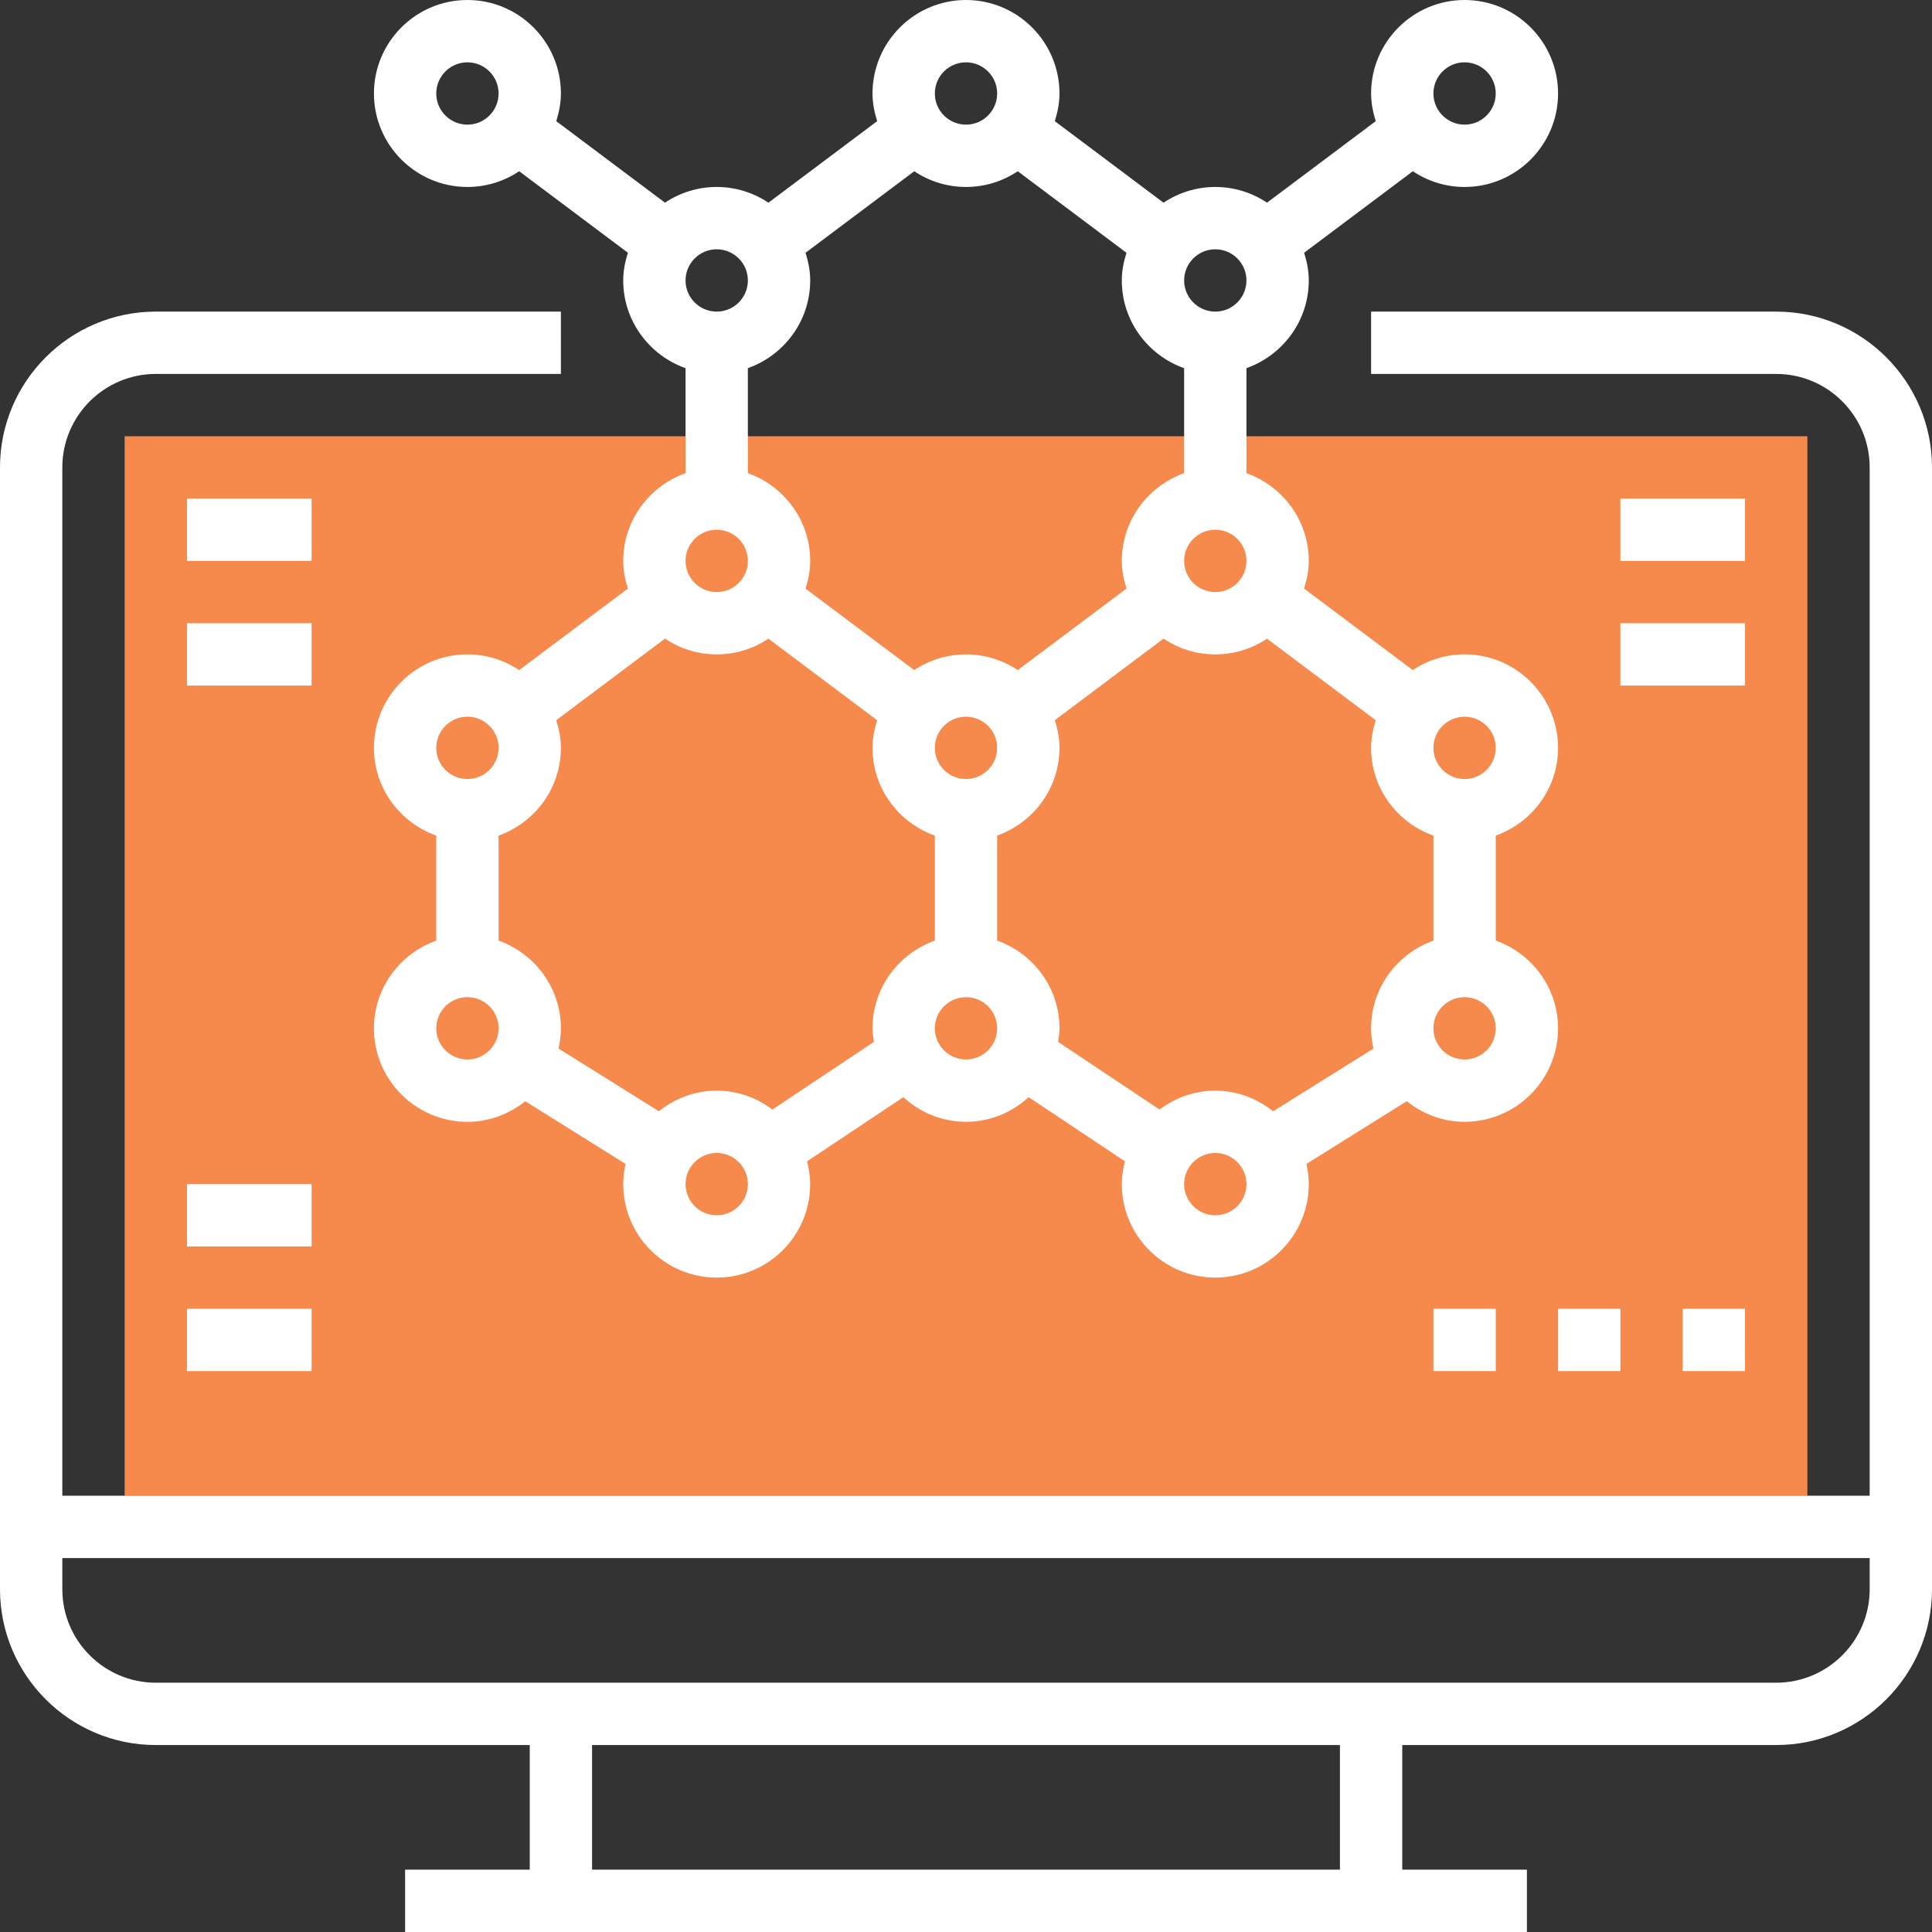 <?xml version="1.0" encoding="iso-8859-1"?>
<!-- Generator: Adobe Illustrator 19.0.0, SVG Export Plug-In . SVG Version: 6.00 Build 0)  -->
<svg version="1.1" id="Capa_1" xmlns="http://www.w3.org/2000/svg" xmlns:xlink="http://www.w3.org/1999/xlink" x="0px" y="0px"
	 viewBox="0 0 496 496" style="enable-background:new 0 0 496 496;" xml:space="preserve">
<rect x="0" y="0" width="496" height="496" fill="#333333" stroke="none"/>
<rect x="32" y="112" style="fill:#f68a4c;" width="432" height="272"/>
<path style="fill:#fff;" d="M456,80H352v16h104c13.232,0,24,10.768,24,24v264H16V120c0-13.232,10.768-24,24-24h104V80H40C17.944,80,0,97.944,0,120v264
	v8v16c0,22.056,17.944,40,40,40h96v32h-32v16h288v-16h-32v-32h96c22.056,0,40-17.944,40-40v-16v-8V120C496,97.944,478.056,80,456,80
	z M344,480H152v-32h192V480z M480,408c0,13.232-10.768,24-24,24H40c-13.232,0-24-10.768-24-24v-8h464V408z"/>
<path style="fill:#fff;" d="M120,48c4.912,0,9.48-1.496,13.288-4.04L161.2,64.888c-0.712,2.264-1.2,4.624-1.2,7.112c0,10.416,6.712,19.216,16,22.528
	v26.952c-9.288,3.312-16,12.112-16,22.528c0,2.488,0.488,4.848,1.2,7.104l-27.912,20.928C129.48,169.496,124.912,168,120,168
	c-13.232,0-24,10.768-24,24c0,10.416,6.712,19.216,16,22.528v26.952c-9.288,3.312-16,12.112-16,22.528c0,13.232,10.768,24,24,24
	c5.632,0,10.752-2.032,14.848-5.288l25.752,16.096c-0.368,1.664-0.6,3.4-0.6,5.184c0,13.232,10.768,24,24,24s24-10.768,24-24
	c0-2.024-0.328-3.968-0.808-5.848l24.712-16.472c4.264,3.888,9.88,6.32,16.096,6.32s11.832-2.432,16.096-6.32l24.712,16.472
	c-0.48,1.88-0.808,3.824-0.808,5.848c0,13.232,10.768,24,24,24s24-10.768,24-24c0-1.784-0.232-3.52-0.6-5.192l25.752-16.096
	C365.248,285.968,370.368,288,376,288c13.232,0,24-10.768,24-24c0-10.416-6.712-19.216-16-22.528V214.52
	c9.288-3.312,16-12.112,16-22.528c0-13.232-10.768-24-24-24c-4.912,0-9.48,1.496-13.288,4.04L334.8,151.104
	c0.712-2.256,1.2-4.616,1.2-7.104c0-10.416-6.712-19.216-16-22.528V94.52c9.288-3.312,16-12.112,16-22.528
	c0-2.488-0.488-4.848-1.192-7.104L362.72,43.96c3.8,2.544,8.368,4.04,13.28,4.04c13.232,0,24-10.768,24-24S389.232,0,376,0
	s-24,10.768-24,24c0,2.488,0.488,4.848,1.192,7.104L325.28,52.032C321.48,49.496,316.912,48,312,48s-9.48,1.496-13.288,4.04
	L270.8,31.104c0.712-2.256,1.2-4.616,1.2-7.104c0-13.232-10.768-24-24-24s-24,10.768-24,24c0,2.488,0.488,4.84,1.192,7.104
	L197.28,52.04C193.48,49.496,188.912,48,184,48s-9.48,1.496-13.28,4.032l-27.912-20.928C143.512,28.848,144,26.488,144,24
	c0-13.232-10.768-24-24-24S96,10.768,96,24S106.768,48,120,48z M208,72c0-2.488-0.488-4.84-1.192-7.104L234.72,43.96
	c3.8,2.544,8.368,4.04,13.28,4.04c4.912,0,9.48-1.496,13.288-4.04L289.2,64.896C288.488,67.16,288,69.512,288,72
	c0,10.416,6.712,19.216,16,22.528v26.952c-9.288,3.312-16,12.112-16,22.528c0,2.488,0.488,4.848,1.2,7.104l-27.912,20.928
	C257.48,169.496,252.912,168,248,168s-9.48,1.496-13.288,4.04L206.8,151.112c0.712-2.264,1.2-4.624,1.2-7.112
	c0-10.416-6.712-19.216-16-22.528V94.52C201.288,91.216,208,82.416,208,72z M368,214.528v26.952c-9.288,3.312-16,12.112-16,22.528
	c0,1.784,0.232,3.52,0.6,5.192l-25.752,16.096C322.752,282.032,317.632,280,312,280c-5.384,0-10.304,1.848-14.312,4.848
	l-26.04-17.36c0.168-1.152,0.352-2.296,0.352-3.488c0-10.416-6.712-19.216-16-22.528V214.52c9.288-3.312,16-12.112,16-22.528
	c0-2.488-0.488-4.848-1.192-7.104l27.912-20.936c3.8,2.552,8.368,4.048,13.28,4.048s9.48-1.496,13.28-4.032l27.912,20.936
	C352.488,187.16,352,189.512,352,192C352,202.416,358.712,211.216,368,214.528z M224,264c0,1.192,0.184,2.336,0.352,3.488
	l-26.04,17.36c-4.008-3-8.928-4.848-14.312-4.848c-5.632,0-10.752,2.032-14.848,5.288L143.4,269.192
	c0.368-1.672,0.6-3.408,0.6-5.192c0-10.416-6.712-19.216-16-22.528V214.52c9.288-3.312,16-12.112,16-22.528
	c0-2.488-0.488-4.84-1.192-7.104l27.912-20.936c3.8,2.552,8.368,4.048,13.28,4.048s9.48-1.496,13.28-4.032l27.912,20.936
	C224.488,187.152,224,189.512,224,192c0,10.416,6.712,19.216,16,22.528v26.952C230.712,244.784,224,253.584,224,264z M240,192
	c0-4.416,3.592-8,8-8c4.408,0,8,3.584,8,8s-3.592,8-8,8S240,196.416,240,192z M312,152c-4.408,0-8-3.584-8-8s3.592-8,8-8
	s8,3.584,8,8S316.408,152,312,152z M184,136c4.408,0,8,3.584,8,8s-3.592,8-8,8s-8-3.584-8-8S179.592,136,184,136z M120,184
	c4.408,0,8,3.584,8,8s-3.592,8-8,8s-8-3.584-8-8S115.592,184,120,184z M120,272c-4.408,0-8-3.584-8-8s3.592-8,8-8
	c4.408,0,8,3.584,8,8S124.408,272,120,272z M184,312c-4.408,0-8-3.584-8-8s3.592-8,8-8s8,3.584,8,8S188.408,312,184,312z M248,272
	c-4.408,0-8-3.584-8-8s3.592-8,8-8c4.408,0,8,3.584,8,8S252.408,272,248,272z M312,312c-4.408,0-8-3.584-8-8s3.592-8,8-8
	s8,3.584,8,8S316.408,312,312,312z M376,272c-4.408,0-8-3.584-8-8s3.592-8,8-8s8,3.584,8,8S380.408,272,376,272z M376,184
	c4.408,0,8,3.584,8,8s-3.592,8-8,8s-8-3.584-8-8S371.592,184,376,184z M376,16c4.408,0,8,3.584,8,8s-3.592,8-8,8s-8-3.584-8-8
	S371.592,16,376,16z M312,64c4.408,0,8,3.584,8,8s-3.592,8-8,8s-8-3.584-8-8S307.592,64,312,64z M248,16c4.408,0,8,3.584,8,8
	s-3.592,8-8,8s-8-3.584-8-8S243.592,16,248,16z M184,64c4.408,0,8,3.584,8,8s-3.592,8-8,8s-8-3.584-8-8S179.592,64,184,64z M120,16
	c4.408,0,8,3.584,8,8s-3.592,8-8,8s-8-3.584-8-8S115.592,16,120,16z"/>
<rect style="fill:#fff;" x="48" y="128" width="32" height="16"/>
<rect style="fill:#fff;" x="48" y="160" width="32" height="16"/>
<rect style="fill:#fff;" x="48" y="304" width="32" height="16"/>
<rect style="fill:#fff;" x="48" y="336" width="32" height="16"/>
<rect style="fill:#fff;" x="416" y="128" width="32" height="16"/>
<rect style="fill:#fff;" x="416" y="160" width="32" height="16"/>
<rect style="fill:#fff;" x="368" y="336" width="16" height="16"/>
<rect style="fill:#fff;" x="400" y="336" width="16" height="16"/>
<rect style="fill:#fff;" x="432" y="336" width="16" height="16"/>
<g>
</g>
<g>
</g>
<g>
</g>
<g>
</g>
<g>
</g>
<g>
</g>
<g>
</g>
<g>
</g>
<g>
</g>
<g>
</g>
<g>
</g>
<g>
</g>
<g>
</g>
<g>
</g>
<g>
</g>
</svg>
